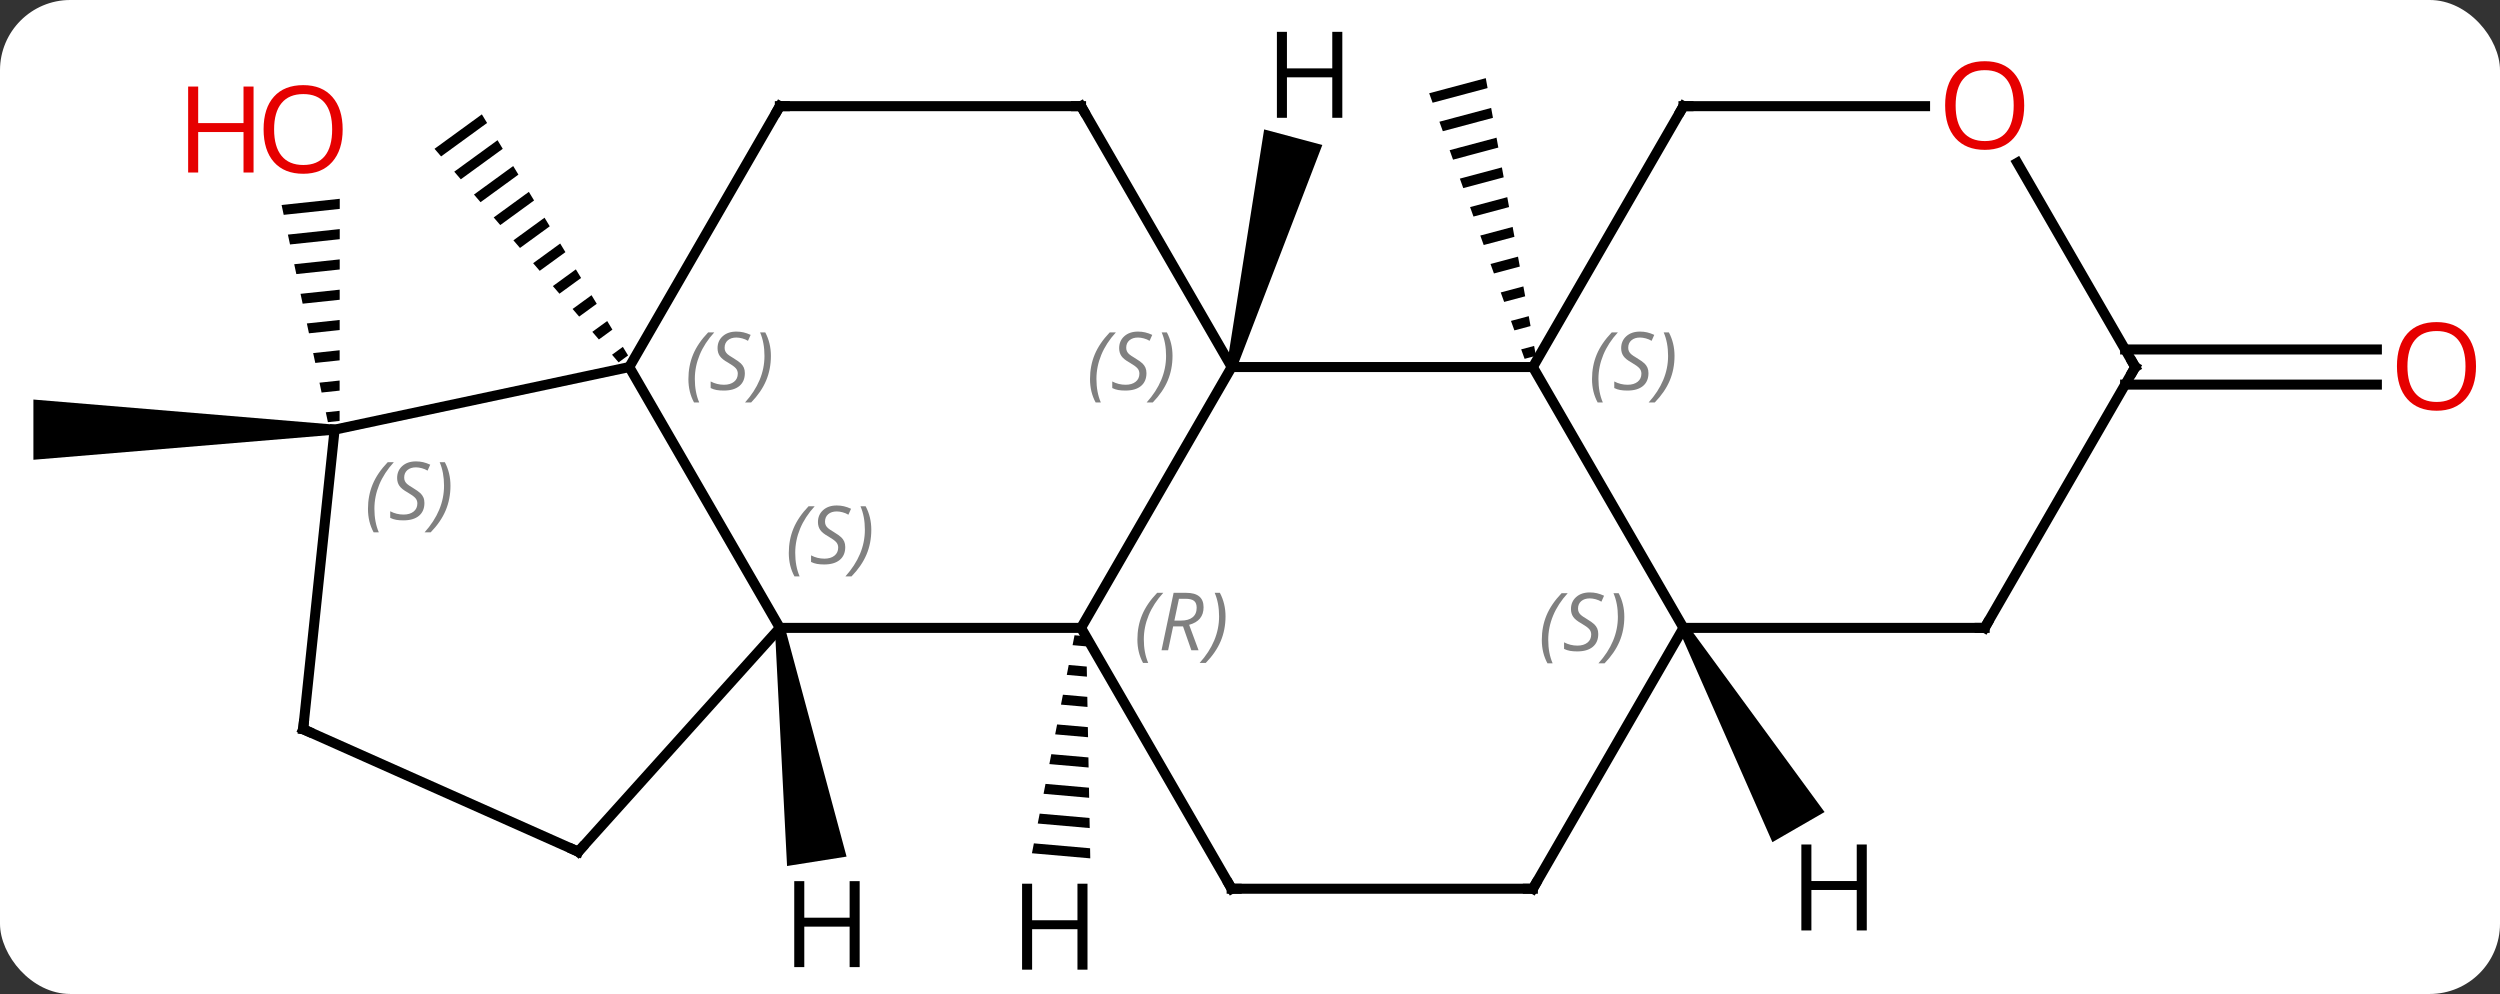 <svg width="249" viewBox="0 0 249 99" style="fill-opacity:1; color-rendering:auto; color-interpolation:auto; text-rendering:auto; stroke:black; stroke-linecap:square; stroke-miterlimit:10; shape-rendering:auto; stroke-opacity:1; fill:black; stroke-dasharray:none; font-weight:normal; stroke-width:1; font-family:'Open Sans'; font-style:normal; stroke-linejoin:miter; font-size:12; stroke-dashoffset:0; image-rendering:auto;" height="99" class="cas-substance-image" xmlns:xlink="http://www.w3.org/1999/xlink" xmlns="http://www.w3.org/2000/svg"><rect x="0" y="0" width="249" height="99" fill="#333333" stroke="none"/><svg class="cas-substance-single-component"><rect y="0" x="0" width="249" stroke="none" ry="7" rx="7" height="99" fill="white" class="cas-substance-group"/><svg y="0" x="0" width="249" viewBox="0 0 249 99" style="fill:black;" height="99" class="cas-substance-single-component-image"><svg><g><g transform="translate(123,50)" style="text-rendering:geometricPrecision; color-rendering:optimizeQuality; color-interpolation:linearRGB; stroke-linecap:butt; image-rendering:optimizeQuality;"><path style="stroke:none;" d="M24.984 -42.216 L19.347 -40.711 L19.687 -39.767 L19.687 -39.767 L25.163 -41.228 L25.163 -41.228 L24.984 -42.216 ZM25.519 -39.252 L20.365 -37.877 L20.365 -37.877 L20.705 -36.932 L20.705 -36.932 L25.698 -38.265 L25.519 -39.252 ZM26.054 -36.289 L21.384 -35.043 L21.384 -35.043 L21.723 -34.098 L21.723 -34.098 L26.233 -35.302 L26.233 -35.302 L26.054 -36.289 ZM26.589 -33.327 L22.402 -32.209 L22.402 -32.209 L22.741 -31.264 L22.741 -31.264 L26.768 -32.339 L26.768 -32.339 L26.589 -33.327 ZM27.124 -30.363 L23.42 -29.375 L23.42 -29.375 L23.759 -28.43 L23.759 -28.43 L27.303 -29.376 L27.303 -29.376 L27.124 -30.363 ZM27.659 -27.4 L24.438 -26.541 L24.777 -25.596 L24.777 -25.596 L27.838 -26.413 L27.838 -26.413 L27.659 -27.4 ZM28.194 -24.437 L25.456 -23.707 L25.456 -23.707 L25.796 -22.762 L25.796 -22.762 L28.373 -23.45 L28.373 -23.45 L28.194 -24.437 ZM28.729 -21.474 L26.474 -20.873 L26.474 -20.873 L26.814 -19.928 L26.814 -19.928 L28.908 -20.487 L28.729 -21.474 ZM29.264 -18.511 L27.493 -18.038 L27.832 -17.094 L27.832 -17.094 L29.443 -17.524 L29.264 -18.511 ZM29.799 -15.548 L28.511 -15.204 L28.85 -14.26 L29.978 -14.561 L29.799 -15.548 Z"/><path style="stroke:none;" d="M-75.007 -38.61 L-79.722 -35.18 L-79.067 -34.42 L-79.067 -34.42 L-74.487 -37.752 L-75.007 -38.61 ZM-73.446 -36.037 L-77.757 -32.901 L-77.103 -32.141 L-77.103 -32.141 L-72.926 -35.179 L-72.926 -35.179 L-73.446 -36.037 ZM-71.886 -33.464 L-75.793 -30.622 L-75.138 -29.862 L-71.366 -32.607 L-71.886 -33.464 ZM-70.326 -30.891 L-73.829 -28.343 L-73.829 -28.343 L-73.174 -27.583 L-73.174 -27.583 L-69.806 -30.034 L-69.806 -30.034 L-70.326 -30.891 ZM-68.765 -28.318 L-71.864 -26.064 L-71.209 -25.304 L-68.245 -27.461 L-68.765 -28.318 ZM-67.205 -25.745 L-69.9 -23.785 L-69.245 -23.025 L-66.685 -24.888 L-67.205 -25.745 ZM-65.645 -23.172 L-67.935 -21.506 L-67.28 -20.746 L-65.124 -22.315 L-65.645 -23.172 ZM-64.084 -20.599 L-65.971 -19.227 L-65.971 -19.227 L-65.316 -18.467 L-63.564 -19.742 L-63.564 -19.742 L-64.084 -20.599 ZM-62.524 -18.026 L-64.006 -16.948 L-63.351 -16.188 L-63.351 -16.188 L-62.004 -17.169 L-62.524 -18.026 ZM-60.964 -15.453 L-62.042 -14.669 L-62.042 -14.669 L-61.387 -13.909 L-61.387 -13.909 L-60.443 -14.596 L-60.964 -15.453 Z"/><path style="stroke:none;" d="M-89.673 -7.706 L-89.673 -6.706 L-119.673 -4.206 L-119.673 -10.206 Z"/><path style="stroke:none;" d="M-89.159 -30.2 L-94.954 -29.584 L-94.954 -29.584 L-94.744 -28.601 L-89.16 -29.194 L-89.16 -29.194 L-89.159 -30.2 ZM-89.161 -27.183 L-94.325 -26.634 L-94.115 -25.651 L-94.115 -25.651 L-89.162 -26.177 L-89.161 -27.183 ZM-89.163 -24.166 L-93.695 -23.684 L-93.486 -22.701 L-89.164 -23.16 L-89.163 -24.166 ZM-89.165 -21.149 L-93.066 -20.735 L-93.066 -20.735 L-92.857 -19.752 L-92.857 -19.752 L-89.166 -20.144 L-89.165 -21.149 ZM-89.168 -18.133 L-92.437 -17.785 L-92.228 -16.802 L-89.168 -17.127 L-89.168 -18.133 ZM-89.17 -15.116 L-91.808 -14.835 L-91.599 -13.852 L-91.599 -13.852 L-89.171 -14.11 L-89.171 -14.11 L-89.17 -15.116 ZM-89.172 -12.099 L-91.179 -11.886 L-91.179 -11.886 L-90.97 -10.903 L-90.97 -10.903 L-89.173 -11.094 L-89.173 -11.094 L-89.172 -12.099 ZM-89.174 -9.082 L-90.55 -8.936 L-90.55 -8.936 L-90.341 -7.953 L-89.175 -8.077 L-89.175 -8.077 L-89.174 -9.082 Z"/><line y2="-15.193" y1="-15.193" x2="88.663" x1="113.736" style="fill:none;"/><line y2="-11.693" y1="-11.693" x2="88.663" x1="113.736" style="fill:none;"/><line y2="-13.443" y1="12.537" x2="-0.327" x1="-15.327" style="fill:none;"/><line y2="12.537" y1="12.537" x2="-45.327" x1="-15.327" style="fill:none;"/><line y2="38.517" y1="12.537" x2="-0.327" x1="-15.327" style="fill:none;"/><line y2="-13.443" y1="-13.443" x2="29.673" x1="-0.327" style="fill:none;"/><line y2="-39.426" y1="-13.443" x2="-15.327" x1="-0.327" style="fill:none;"/><line y2="-13.443" y1="12.537" x2="-60.327" x1="-45.327" style="fill:none;"/><line y2="34.83" y1="12.537" x2="-65.403" x1="-45.327" style="fill:none;"/><line y2="38.517" y1="38.517" x2="29.673" x1="-0.327" style="fill:none;"/><line y2="12.537" y1="-13.443" x2="44.673" x1="29.673" style="fill:none;"/><line y2="-39.426" y1="-13.443" x2="44.673" x1="29.673" style="fill:none;"/><line y2="-39.426" y1="-39.426" x2="-45.327" x1="-15.327" style="fill:none;"/><line y2="-39.426" y1="-13.443" x2="-45.327" x1="-60.327" style="fill:none;"/><line y2="-7.206" y1="-13.443" x2="-89.673" x1="-60.327" style="fill:none;"/><line y2="22.629" y1="34.83" x2="-92.808" x1="-65.403" style="fill:none;"/><line y2="12.537" y1="38.517" x2="44.673" x1="29.673" style="fill:none;"/><line y2="12.537" y1="12.537" x2="74.673" x1="44.673" style="fill:none;"/><line y2="-39.426" y1="-39.426" x2="68.736" x1="44.673" style="fill:none;"/><line y2="22.629" y1="-7.206" x2="-92.808" x1="-89.673" style="fill:none;"/><line y2="-13.443" y1="12.537" x2="89.673" x1="74.673" style="fill:none;"/><line y2="-13.443" y1="-33.79" x2="89.673" x1="77.927" style="fill:none;"/><path style="stroke:none;" d="M-15.977 13.272 L-16.17 14.258 L-16.17 14.258 L-14.796 14.379 L-14.796 14.379 L-14.814 13.373 L-14.814 13.373 L-15.977 13.272 ZM-16.556 16.232 L-16.748 17.219 L-16.748 17.219 L-14.741 17.395 L-14.741 17.395 L-14.759 16.39 L-14.759 16.39 L-16.556 16.232 ZM-17.134 19.193 L-17.327 20.18 L-14.685 20.412 L-14.685 20.412 L-14.704 19.406 L-14.704 19.406 L-17.134 19.193 ZM-17.713 22.154 L-17.905 23.141 L-17.905 23.141 L-14.63 23.428 L-14.63 23.428 L-14.649 22.422 L-14.649 22.422 L-17.713 22.154 ZM-18.291 25.115 L-18.484 26.102 L-18.484 26.102 L-14.575 26.444 L-14.575 26.444 L-14.593 25.439 L-14.593 25.439 L-18.291 25.115 ZM-18.869 28.075 L-19.062 29.062 L-19.062 29.062 L-14.52 29.461 L-14.52 29.461 L-14.538 28.455 L-14.538 28.455 L-18.869 28.075 ZM-19.448 31.036 L-19.641 32.023 L-19.641 32.023 L-14.464 32.477 L-14.464 32.477 L-14.483 31.471 L-14.483 31.471 L-19.448 31.036 ZM-20.026 33.997 L-20.219 34.984 L-20.219 34.984 L-14.409 35.493 L-14.409 35.493 L-14.427 34.488 L-14.427 34.488 L-20.026 33.997 Z"/><path style="stroke:none;" d="M0.156 -13.314 L-0.81 -13.572 L2.908 -37.111 L8.704 -35.559 Z"/><path style="stroke:none;" d="M-45.821 12.615 L-44.833 12.459 L-38.682 35.317 L-44.609 36.256 Z"/><path style="stroke:none;" d="M44.24 12.787 L45.106 12.287 L58.727 30.879 L53.531 33.879 Z"/></g><g transform="translate(123,50)" style="fill:rgb(230,0,0); text-rendering:geometricPrecision; color-rendering:optimizeQuality; image-rendering:optimizeQuality; font-family:'Open Sans'; stroke:rgb(230,0,0); color-interpolation:linearRGB;"><path style="stroke:none;" d="M-88.871 -37.114 Q-88.871 -35.052 -89.91 -33.872 Q-90.949 -32.692 -92.792 -32.692 Q-94.683 -32.692 -95.714 -33.856 Q-96.746 -35.021 -96.746 -37.13 Q-96.746 -39.224 -95.714 -40.372 Q-94.683 -41.521 -92.792 -41.521 Q-90.933 -41.521 -89.902 -40.349 Q-88.871 -39.177 -88.871 -37.114 ZM-95.699 -37.114 Q-95.699 -35.38 -94.956 -34.474 Q-94.214 -33.567 -92.792 -33.567 Q-91.371 -33.567 -90.644 -34.466 Q-89.917 -35.364 -89.917 -37.114 Q-89.917 -38.849 -90.644 -39.739 Q-91.371 -40.63 -92.792 -40.63 Q-94.214 -40.63 -94.956 -39.731 Q-95.699 -38.833 -95.699 -37.114 Z"/><path style="stroke:none;" d="M-97.746 -32.817 L-98.746 -32.817 L-98.746 -36.849 L-103.261 -36.849 L-103.261 -32.817 L-104.261 -32.817 L-104.261 -41.38 L-103.261 -41.38 L-103.261 -37.739 L-98.746 -37.739 L-98.746 -41.38 L-97.746 -41.38 L-97.746 -32.817 Z"/><path style="stroke:none;" d="M123.611 -13.513 Q123.611 -11.451 122.571 -10.271 Q121.532 -9.091 119.689 -9.091 Q117.798 -9.091 116.767 -10.255 Q115.736 -11.42 115.736 -13.529 Q115.736 -15.623 116.767 -16.771 Q117.798 -17.92 119.689 -17.92 Q121.548 -17.92 122.579 -16.748 Q123.611 -15.576 123.611 -13.513 ZM116.782 -13.513 Q116.782 -11.779 117.525 -10.873 Q118.267 -9.966 119.689 -9.966 Q121.111 -9.966 121.837 -10.865 Q122.564 -11.763 122.564 -13.513 Q122.564 -15.248 121.837 -16.138 Q121.111 -17.029 119.689 -17.029 Q118.267 -17.029 117.525 -16.131 Q116.782 -15.232 116.782 -13.513 Z"/></g><g transform="translate(123,50)" style="font-size:8.4px; fill:gray; text-rendering:geometricPrecision; image-rendering:optimizeQuality; color-rendering:optimizeQuality; font-family:'Open Sans'; font-style:italic; stroke:gray; color-interpolation:linearRGB;"><path style="stroke:none;" d="M-9.716 13.701 Q-9.716 12.373 -9.247 11.248 Q-8.778 10.123 -7.747 9.045 L-7.138 9.045 Q-8.106 10.107 -8.591 11.279 Q-9.075 12.451 -9.075 13.685 Q-9.075 15.014 -8.637 16.029 L-9.153 16.029 Q-9.716 14.998 -9.716 13.701 ZM-6.156 12.389 L-6.656 14.764 L-7.312 14.764 L-6.109 9.045 L-4.859 9.045 Q-3.124 9.045 -3.124 10.482 Q-3.124 11.842 -4.562 12.232 L-3.624 14.764 L-4.343 14.764 L-5.171 12.389 L-6.156 12.389 ZM-5.577 9.639 Q-5.968 11.56 -6.031 11.81 L-5.374 11.81 Q-4.624 11.81 -4.218 11.482 Q-3.812 11.154 -3.812 10.529 Q-3.812 10.06 -4.07 9.85 Q-4.327 9.639 -4.921 9.639 L-5.577 9.639 ZM-0.938 11.389 Q-0.938 12.717 -1.415 13.85 Q-1.891 14.982 -2.907 16.029 L-3.517 16.029 Q-1.579 13.873 -1.579 11.389 Q-1.579 10.06 -2.017 9.045 L-1.501 9.045 Q-0.938 10.107 -0.938 11.389 Z"/><path style="stroke:none;" d="M-14.435 -12.24 Q-14.435 -13.568 -13.967 -14.693 Q-13.498 -15.818 -12.467 -16.896 L-11.857 -16.896 Q-12.826 -15.834 -13.31 -14.662 Q-13.795 -13.49 -13.795 -12.256 Q-13.795 -10.928 -13.357 -9.912 L-13.873 -9.912 Q-14.435 -10.943 -14.435 -12.24 ZM-8.813 -12.834 Q-8.813 -12.006 -9.36 -11.553 Q-9.907 -11.1 -10.907 -11.1 Q-11.313 -11.1 -11.626 -11.154 Q-11.938 -11.209 -12.219 -11.35 L-12.219 -12.006 Q-11.594 -11.678 -10.891 -11.678 Q-10.266 -11.678 -9.891 -11.975 Q-9.516 -12.271 -9.516 -12.787 Q-9.516 -13.1 -9.719 -13.326 Q-9.922 -13.553 -10.485 -13.881 Q-11.079 -14.209 -11.305 -14.537 Q-11.532 -14.865 -11.532 -15.318 Q-11.532 -16.053 -11.016 -16.514 Q-10.501 -16.974 -9.657 -16.974 Q-9.282 -16.974 -8.946 -16.896 Q-8.61 -16.818 -8.235 -16.646 L-8.501 -16.053 Q-8.751 -16.209 -9.071 -16.295 Q-9.391 -16.381 -9.657 -16.381 Q-10.188 -16.381 -10.508 -16.107 Q-10.829 -15.834 -10.829 -15.365 Q-10.829 -15.162 -10.758 -15.014 Q-10.688 -14.865 -10.547 -14.732 Q-10.407 -14.6 -9.985 -14.35 Q-9.422 -14.006 -9.219 -13.81 Q-9.016 -13.615 -8.915 -13.381 Q-8.813 -13.146 -8.813 -12.834 ZM-6.218 -14.553 Q-6.218 -13.225 -6.695 -12.092 Q-7.172 -10.959 -8.187 -9.912 L-8.797 -9.912 Q-6.859 -12.068 -6.859 -14.553 Q-6.859 -15.881 -7.297 -16.896 L-6.781 -16.896 Q-6.218 -15.834 -6.218 -14.553 Z"/><path style="stroke:none;" d="M-44.436 5.08 Q-44.436 3.752 -43.967 2.627 Q-43.498 1.502 -42.467 0.424 L-41.858 0.424 Q-42.826 1.486 -43.311 2.658 Q-43.795 3.83 -43.795 5.064 Q-43.795 6.392 -43.358 7.408 L-43.873 7.408 Q-44.436 6.377 -44.436 5.08 ZM-38.813 4.486 Q-38.813 5.314 -39.36 5.767 Q-39.907 6.221 -40.907 6.221 Q-41.313 6.221 -41.626 6.166 Q-41.938 6.111 -42.219 5.971 L-42.219 5.314 Q-41.594 5.642 -40.891 5.642 Q-40.266 5.642 -39.891 5.346 Q-39.516 5.049 -39.516 4.533 Q-39.516 4.221 -39.719 3.994 Q-39.922 3.767 -40.485 3.439 Q-41.079 3.111 -41.305 2.783 Q-41.532 2.455 -41.532 2.002 Q-41.532 1.267 -41.016 0.806 Q-40.501 0.345 -39.657 0.345 Q-39.282 0.345 -38.946 0.424 Q-38.61 0.502 -38.235 0.674 L-38.501 1.267 Q-38.751 1.111 -39.071 1.025 Q-39.391 0.939 -39.657 0.939 Q-40.188 0.939 -40.508 1.213 Q-40.829 1.486 -40.829 1.955 Q-40.829 2.158 -40.758 2.306 Q-40.688 2.455 -40.547 2.588 Q-40.407 2.72 -39.985 2.97 Q-39.422 3.314 -39.219 3.51 Q-39.016 3.705 -38.915 3.939 Q-38.813 4.174 -38.813 4.486 ZM-36.218 2.767 Q-36.218 4.096 -36.695 5.228 Q-37.172 6.361 -38.187 7.408 L-38.797 7.408 Q-36.859 5.252 -36.859 2.767 Q-36.859 1.439 -37.297 0.424 L-36.781 0.424 Q-36.218 1.486 -36.218 2.767 Z"/></g><g transform="translate(123,50)" style="stroke-linecap:butt; font-size:8.4px; text-rendering:geometricPrecision; image-rendering:optimizeQuality; color-rendering:optimizeQuality; font-family:'Open Sans'; font-style:italic; color-interpolation:linearRGB; stroke-miterlimit:5;"><path style="fill:none;" d="M-0.577 38.084 L-0.327 38.517 L0.173 38.517"/><path style="fill:gray; stroke:none;" d="M35.565 -12.24 Q35.565 -13.568 36.033 -14.693 Q36.502 -15.818 37.533 -16.896 L38.143 -16.896 Q37.174 -15.834 36.69 -14.662 Q36.205 -13.49 36.205 -12.256 Q36.205 -10.928 36.643 -9.912 L36.127 -9.912 Q35.565 -10.943 35.565 -12.24 ZM41.187 -12.834 Q41.187 -12.006 40.64 -11.553 Q40.093 -11.1 39.093 -11.1 Q38.687 -11.1 38.374 -11.154 Q38.062 -11.209 37.781 -11.35 L37.781 -12.006 Q38.406 -11.678 39.109 -11.678 Q39.734 -11.678 40.109 -11.975 Q40.484 -12.271 40.484 -12.787 Q40.484 -13.1 40.281 -13.326 Q40.078 -13.553 39.515 -13.881 Q38.921 -14.209 38.695 -14.537 Q38.468 -14.865 38.468 -15.318 Q38.468 -16.053 38.984 -16.514 Q39.499 -16.974 40.343 -16.974 Q40.718 -16.974 41.054 -16.896 Q41.39 -16.818 41.765 -16.646 L41.499 -16.053 Q41.249 -16.209 40.929 -16.295 Q40.609 -16.381 40.343 -16.381 Q39.812 -16.381 39.492 -16.107 Q39.171 -15.834 39.171 -15.365 Q39.171 -15.162 39.242 -15.014 Q39.312 -14.865 39.453 -14.732 Q39.593 -14.6 40.015 -14.35 Q40.578 -14.006 40.781 -13.81 Q40.984 -13.615 41.086 -13.381 Q41.187 -13.146 41.187 -12.834 ZM43.782 -14.553 Q43.782 -13.225 43.305 -12.092 Q42.828 -10.959 41.813 -9.912 L41.203 -9.912 Q43.141 -12.068 43.141 -14.553 Q43.141 -15.881 42.703 -16.896 L43.219 -16.896 Q43.782 -15.834 43.782 -14.553 Z"/><path style="fill:none;" d="M-15.077 -38.993 L-15.327 -39.426 L-15.827 -39.426"/><path style="fill:gray; stroke:none;" d="M-54.435 -12.24 Q-54.435 -13.568 -53.967 -14.693 Q-53.498 -15.818 -52.467 -16.896 L-51.857 -16.896 Q-52.826 -15.834 -53.31 -14.662 Q-53.795 -13.49 -53.795 -12.256 Q-53.795 -10.928 -53.357 -9.912 L-53.873 -9.912 Q-54.435 -10.943 -54.435 -12.24 ZM-48.813 -12.834 Q-48.813 -12.006 -49.36 -11.553 Q-49.907 -11.1 -50.907 -11.1 Q-51.313 -11.1 -51.626 -11.154 Q-51.938 -11.209 -52.219 -11.35 L-52.219 -12.006 Q-51.594 -11.678 -50.891 -11.678 Q-50.266 -11.678 -49.891 -11.975 Q-49.516 -12.271 -49.516 -12.787 Q-49.516 -13.1 -49.719 -13.326 Q-49.922 -13.553 -50.485 -13.881 Q-51.079 -14.209 -51.305 -14.537 Q-51.532 -14.865 -51.532 -15.318 Q-51.532 -16.053 -51.016 -16.514 Q-50.501 -16.974 -49.657 -16.974 Q-49.282 -16.974 -48.946 -16.896 Q-48.61 -16.818 -48.235 -16.646 L-48.501 -16.053 Q-48.751 -16.209 -49.071 -16.295 Q-49.391 -16.381 -49.657 -16.381 Q-50.188 -16.381 -50.508 -16.107 Q-50.829 -15.834 -50.829 -15.365 Q-50.829 -15.162 -50.758 -15.014 Q-50.688 -14.865 -50.547 -14.732 Q-50.407 -14.6 -49.985 -14.35 Q-49.422 -14.006 -49.219 -13.81 Q-49.016 -13.615 -48.914 -13.381 Q-48.813 -13.146 -48.813 -12.834 ZM-46.218 -14.553 Q-46.218 -13.225 -46.695 -12.092 Q-47.172 -10.959 -48.187 -9.912 L-48.797 -9.912 Q-46.859 -12.068 -46.859 -14.553 Q-46.859 -15.881 -47.297 -16.896 L-46.781 -16.896 Q-46.218 -15.834 -46.218 -14.553 Z"/><path style="fill:none;" d="M-65.068 34.459 L-65.403 34.83 L-65.86 34.627"/><path style="fill:none;" d="M29.173 38.517 L29.673 38.517 L29.923 38.084"/><path style="fill:gray; stroke:none;" d="M30.564 13.74 Q30.564 12.412 31.033 11.287 Q31.502 10.162 32.533 9.084 L33.143 9.084 Q32.174 10.146 31.689 11.318 Q31.205 12.49 31.205 13.725 Q31.205 15.053 31.643 16.068 L31.127 16.068 Q30.564 15.037 30.564 13.74 ZM36.187 13.146 Q36.187 13.975 35.64 14.428 Q35.093 14.881 34.093 14.881 Q33.687 14.881 33.374 14.826 Q33.062 14.771 32.781 14.631 L32.781 13.975 Q33.406 14.303 34.109 14.303 Q34.734 14.303 35.109 14.006 Q35.484 13.709 35.484 13.193 Q35.484 12.881 35.281 12.654 Q35.078 12.428 34.515 12.1 Q33.921 11.771 33.695 11.443 Q33.468 11.115 33.468 10.662 Q33.468 9.928 33.984 9.467 Q34.499 9.006 35.343 9.006 Q35.718 9.006 36.054 9.084 Q36.39 9.162 36.765 9.334 L36.499 9.928 Q36.249 9.771 35.929 9.685 Q35.609 9.6 35.343 9.6 Q34.812 9.6 34.492 9.873 Q34.171 10.146 34.171 10.615 Q34.171 10.818 34.242 10.967 Q34.312 11.115 34.453 11.248 Q34.593 11.381 35.015 11.631 Q35.578 11.975 35.781 12.17 Q35.984 12.365 36.086 12.6 Q36.187 12.834 36.187 13.146 ZM38.782 11.428 Q38.782 12.756 38.305 13.889 Q37.828 15.021 36.813 16.068 L36.203 16.068 Q38.141 13.912 38.141 11.428 Q38.141 10.1 37.703 9.084 L38.219 9.084 Q38.782 10.146 38.782 11.428 Z"/><path style="fill:none;" d="M44.423 -38.993 L44.673 -39.426 L45.173 -39.426"/><path style="fill:none;" d="M-44.827 -39.426 L-45.327 -39.426 L-45.577 -38.993"/><path style="fill:gray; stroke:none;" d="M-86.35 0.688 Q-86.35 -0.64 -85.881 -1.765 Q-85.413 -2.89 -84.381 -3.968 L-83.772 -3.968 Q-84.741 -2.905 -85.225 -1.734 Q-85.709 -0.562 -85.709 0.673 Q-85.709 2.001 -85.272 3.017 L-85.788 3.017 Q-86.35 1.985 -86.35 0.688 ZM-80.728 0.095 Q-80.728 0.923 -81.274 1.376 Q-81.821 1.829 -82.821 1.829 Q-83.228 1.829 -83.54 1.774 Q-83.853 1.72 -84.134 1.579 L-84.134 0.923 Q-83.509 1.251 -82.806 1.251 Q-82.181 1.251 -81.806 0.954 Q-81.431 0.657 -81.431 0.141 Q-81.431 -0.171 -81.634 -0.398 Q-81.837 -0.624 -82.399 -0.952 Q-82.993 -1.28 -83.22 -1.609 Q-83.446 -1.937 -83.446 -2.39 Q-83.446 -3.124 -82.931 -3.585 Q-82.415 -4.046 -81.571 -4.046 Q-81.196 -4.046 -80.86 -3.968 Q-80.524 -3.89 -80.149 -3.718 L-80.415 -3.124 Q-80.665 -3.28 -80.985 -3.366 Q-81.306 -3.452 -81.571 -3.452 Q-82.103 -3.452 -82.423 -3.179 Q-82.743 -2.905 -82.743 -2.437 Q-82.743 -2.233 -82.673 -2.085 Q-82.603 -1.937 -82.462 -1.804 Q-82.321 -1.671 -81.899 -1.421 Q-81.337 -1.077 -81.134 -0.882 Q-80.931 -0.687 -80.829 -0.452 Q-80.728 -0.218 -80.728 0.095 ZM-78.133 -1.624 Q-78.133 -0.296 -78.61 0.837 Q-79.086 1.97 -80.102 3.017 L-80.711 3.017 Q-78.774 0.86 -78.774 -1.624 Q-78.774 -2.952 -79.211 -3.968 L-78.695 -3.968 Q-78.133 -2.905 -78.133 -1.624 Z"/><path style="fill:none;" d="M-92.351 22.832 L-92.808 22.629 L-92.756 22.132"/><path style="fill:none;" d="M74.173 12.537 L74.673 12.537 L74.923 12.104"/></g><g transform="translate(123,50)" style="stroke-linecap:butt; fill:rgb(230,0,0); text-rendering:geometricPrecision; color-rendering:optimizeQuality; image-rendering:optimizeQuality; font-family:'Open Sans'; stroke:rgb(230,0,0); color-interpolation:linearRGB; stroke-miterlimit:5;"><path style="stroke:none;" d="M78.611 -39.496 Q78.611 -37.434 77.571 -36.254 Q76.532 -35.074 74.689 -35.074 Q72.798 -35.074 71.767 -36.239 Q70.736 -37.403 70.736 -39.512 Q70.736 -41.606 71.767 -42.754 Q72.798 -43.903 74.689 -43.903 Q76.548 -43.903 77.579 -42.731 Q78.611 -41.559 78.611 -39.496 ZM71.782 -39.496 Q71.782 -37.762 72.525 -36.856 Q73.267 -35.949 74.689 -35.949 Q76.111 -35.949 76.837 -36.848 Q77.564 -37.746 77.564 -39.496 Q77.564 -41.231 76.837 -42.121 Q76.111 -43.012 74.689 -43.012 Q73.267 -43.012 72.525 -42.114 Q71.782 -41.215 71.782 -39.496 Z"/><path style="fill:none; stroke:black;" d="M89.423 -13.01 L89.673 -13.443 L89.423 -13.876"/><path style="fill:black; stroke:none;" d="M-14.685 46.579 L-15.685 46.579 L-15.685 42.548 L-20.201 42.548 L-20.201 46.579 L-21.201 46.579 L-21.201 38.017 L-20.201 38.017 L-20.201 41.657 L-15.685 41.657 L-15.685 38.017 L-14.685 38.017 L-14.685 46.579 Z"/><path style="fill:black; stroke:none;" d="M10.695 -38.267 L9.695 -38.267 L9.695 -42.298 L5.179 -42.298 L5.179 -38.267 L4.179 -38.267 L4.179 -46.829 L5.179 -46.829 L5.179 -43.189 L9.695 -43.189 L9.695 -46.829 L10.695 -46.829 L10.695 -38.267 Z"/><path style="fill:black; stroke:none;" d="M-37.377 46.324 L-38.377 46.324 L-38.377 42.293 L-42.893 42.293 L-42.893 46.324 L-43.893 46.324 L-43.893 37.762 L-42.893 37.762 L-42.893 41.402 L-38.377 41.402 L-38.377 37.762 L-37.377 37.762 L-37.377 46.324 Z"/><path style="fill:black; stroke:none;" d="M62.931 42.673 L61.931 42.673 L61.931 38.642 L57.415 38.642 L57.415 42.673 L56.415 42.673 L56.415 34.111 L57.415 34.111 L57.415 37.751 L61.931 37.751 L61.931 34.111 L62.931 34.111 L62.931 42.673 Z"/></g></g></svg></svg></svg></svg>